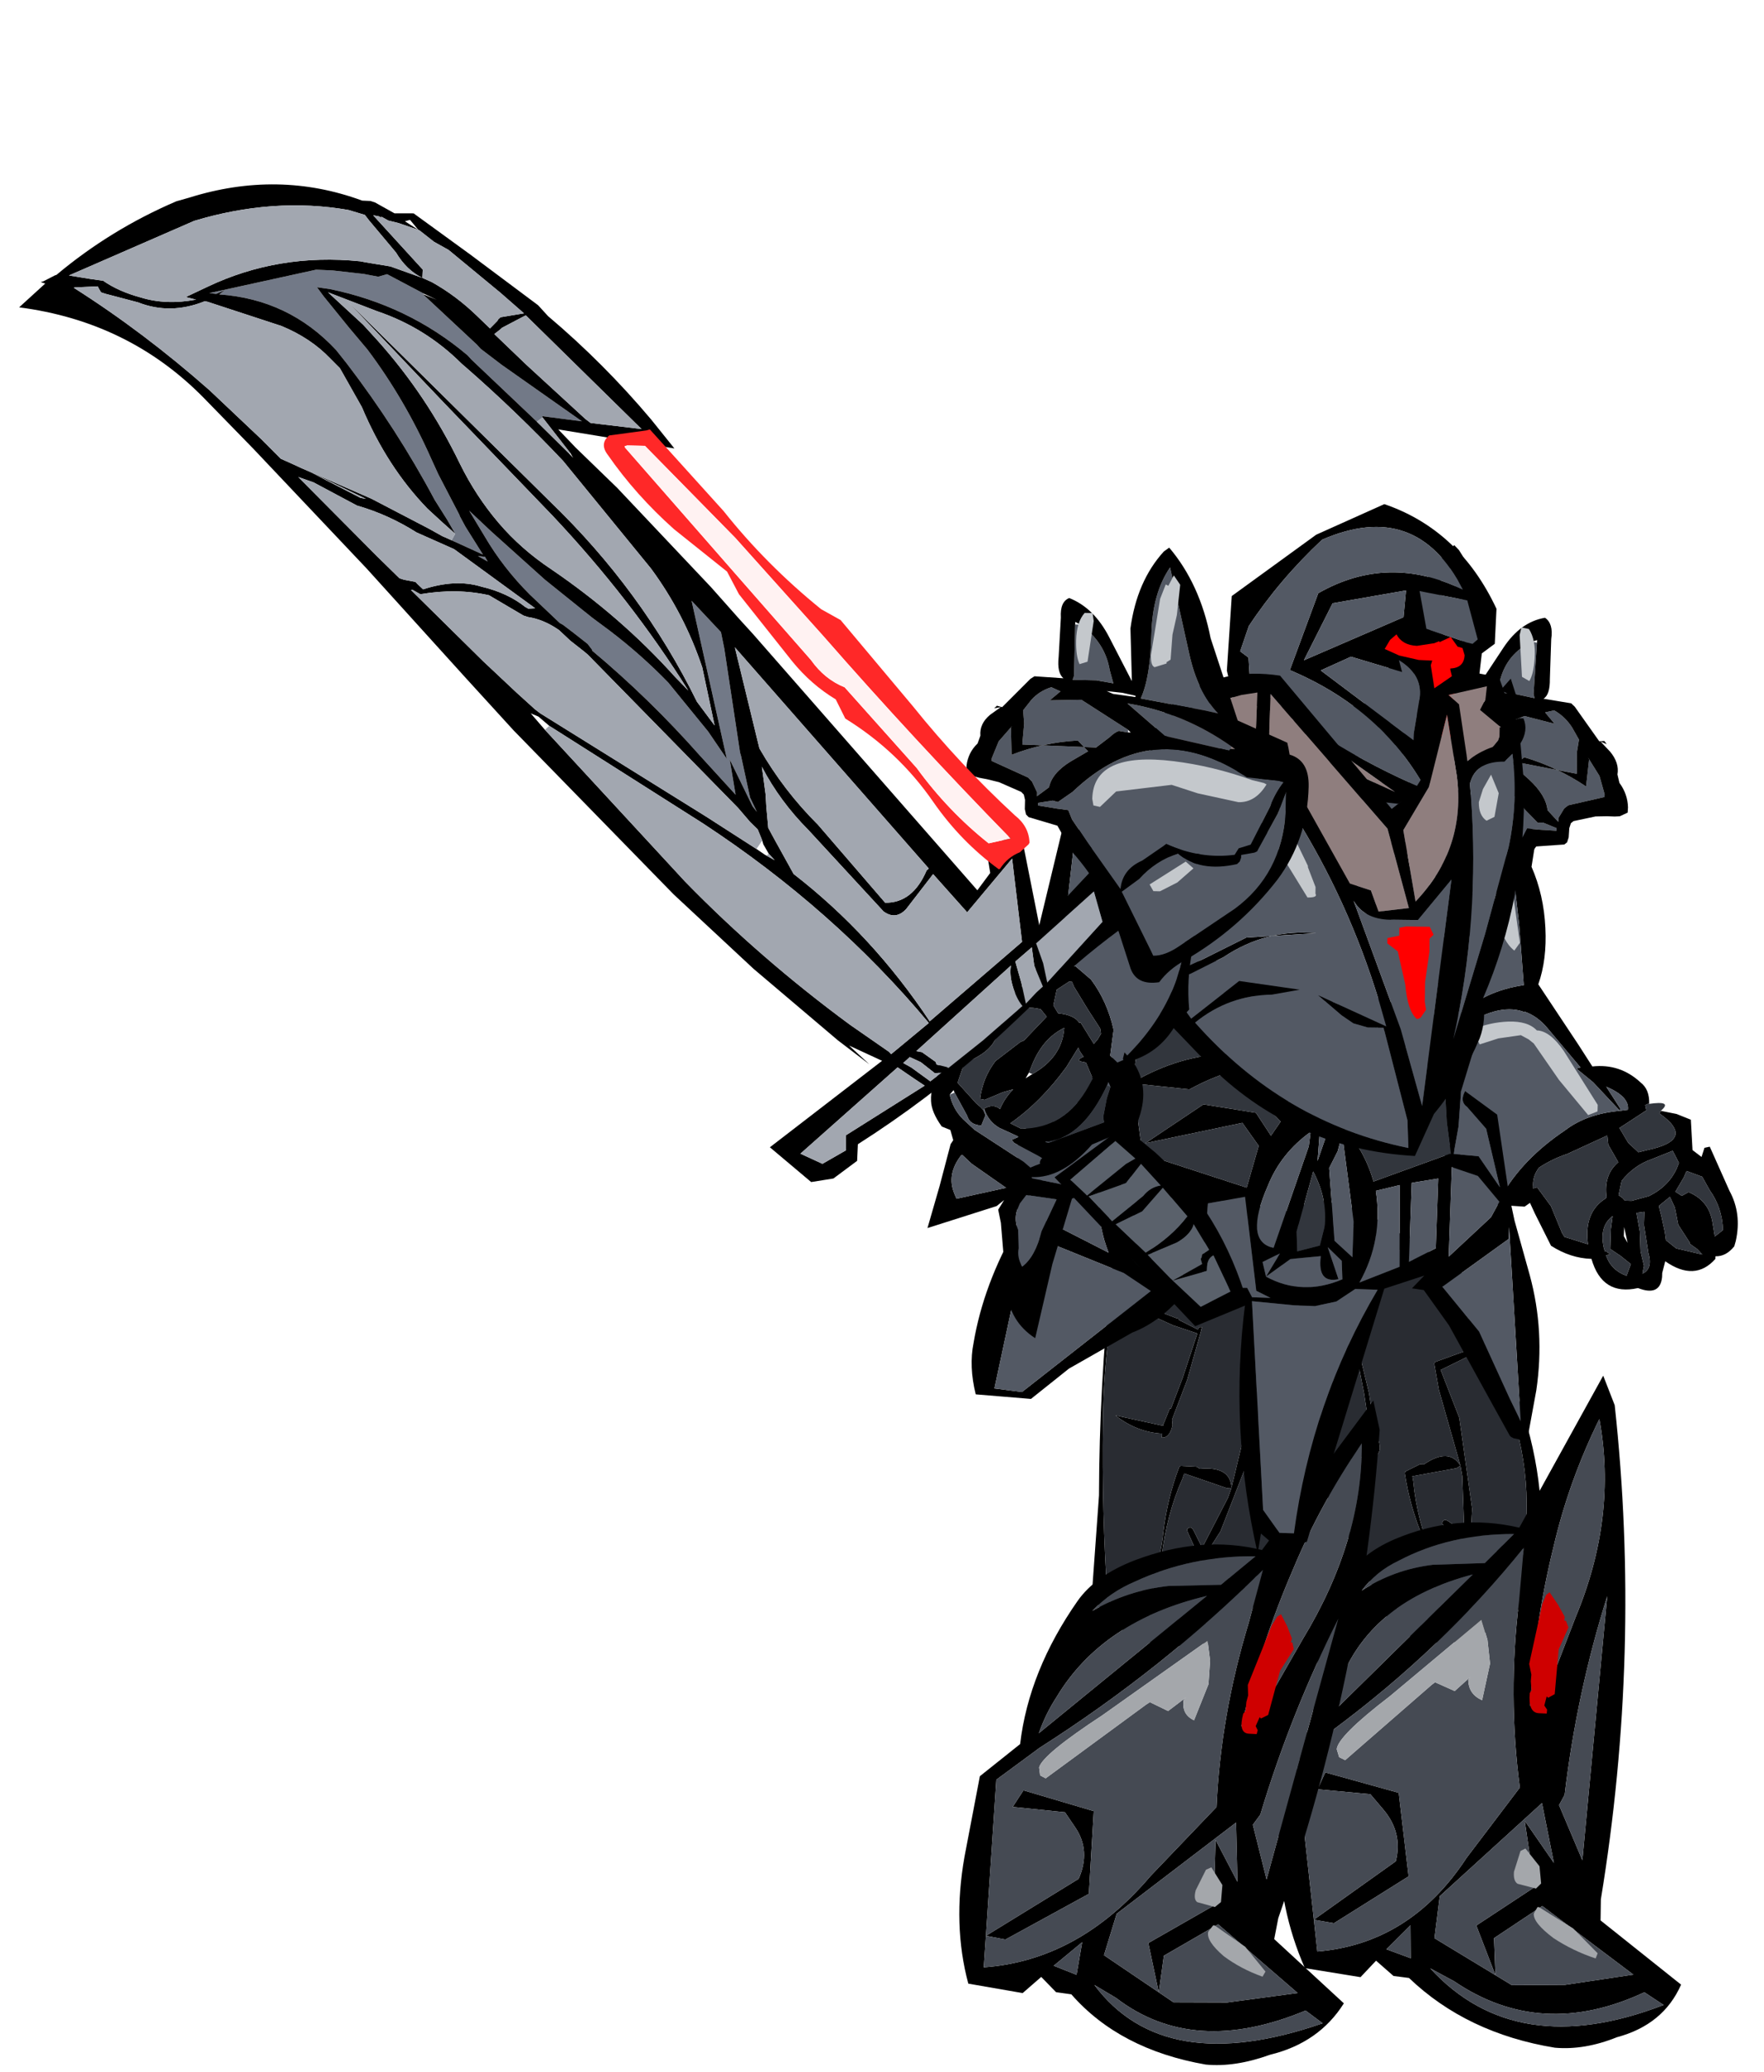 <?xml version="1.0" encoding="UTF-8" standalone="no"?>
<svg xmlns:xlink="http://www.w3.org/1999/xlink" height="471.6px" width="401.4px" xmlns="http://www.w3.org/2000/svg">
  <g transform="matrix(6.0, 0.0, 0.0, 6.0, 287.4, 304.2)">
    <use height="17.65" transform="matrix(0.841, -0.258, 0.385, 0.925, -2.1, -3.9)" width="10.2" xlink:href="#sprite0"/>
    <use height="25.55" transform="matrix(1.184, 0.052, -0.088, 0.997, 1.95, 1.0)" width="13.45" xlink:href="#sprite1"/>
    <use height="17.85" transform="matrix(0.999, 0.032, -0.032, 0.999, 4.3, -19.91)" width="14.2" xlink:href="#sprite2"/>
    <use height="16.55" transform="matrix(-0.953, -0.203, -0.066, 0.997, 14.4, -28.5)" width="13.0" xlink:href="#sprite3"/>
    <use height="13.1" transform="matrix(0.934, 0.045, -0.043, 0.884, -1.05, -31.85)" width="10.8" xlink:href="#sprite4"/>
    <use height="17.65" transform="matrix(0.861, 0.187, -0.118, 0.997, -5.25, -6.65)" width="10.2" xlink:href="#sprite0"/>
    <use height="25.55" transform="matrix(1.182, 0.062, -0.265, 0.985, -6.75, 1.85)" width="13.45" xlink:href="#sprite1"/>
    <use height="22.65" transform="matrix(0.999, 0.035, -0.035, 0.999, -10.5, -14.8)" width="21.5" xlink:href="#sprite5"/>
    <use height="18.45" transform="matrix(1, 0.013, -0.013, 1, -5.4, -25.45)" width="15.4" xlink:href="#sprite6"/>
    <use height="17.4" transform="matrix(0.919, -0.387, 0.387, 0.919, -17.35, -15.1)" width="14.45" xlink:href="#sprite7"/>
    <use height="16.55" transform="matrix(0.999, 0.023, -0.023, 0.999, -11.05, -30.1)" width="13.0" xlink:href="#sprite3"/>
    <use height="51.7" transform="matrix(0.96, -0.272, 0.272, 0.96, -47.786, -41.202)" width="34.6" xlink:href="#sprite8"/>
  </g>
  <defs>
    <g id="sprite0" transform="matrix(1.0, 0.0, 0.0, 1.0, 0.0, 0.0)">
      <use height="17.65" transform="matrix(1.0, 0.0, 0.0, 1.0, 0.0, 0.0)" width="10.2" xlink:href="#shape0"/>
    </g>
    <g id="shape0" transform="matrix(1.0, 0.0, 0.0, 1.0, 0.0, 0.0)">
      <path d="M9.55 4.3 L9.6 4.45 9.65 6.6 9.8 6.55 10.1 6.5 10.2 6.55 10.2 6.6 9.65 6.85 9.7 7.45 Q9.9 11.15 8.55 14.2 7.85 15.7 6.5 17.0 2.95 18.5 1.0 16.55 L0.8 16.4 0.6 12.6 Q0.05 8.5 0.0 4.4 -0.05 2.3 0.45 0.25 L0.65 0.15 4.9 0.0 Q6.25 0.5 7.15 1.5 L9.55 4.3 M3.9 10.9 L3.95 10.85 4.65 10.75 4.8 10.8 Q6.1 10.45 6.25 11.25 L6.05 11.3 4.15 11.1 4.1 11.3 Q3.6 12.75 3.6 14.4 3.6 16.3 2.2 16.7 L2.4 16.4 Q3.6 15.3 3.55 13.45 3.55 12.15 3.9 10.9 M7.05 7.6 L7.0 9.5 6.0 12.95 5.55 13.8 5.7 13.85 Q5.95 13.9 5.95 14.0 L5.8 14.1 5.95 14.15 6.1 14.45 6.4 14.55 7.45 14.85 Q9.35 11.95 9.25 8.25 L9.2 7.25 7.05 7.55 7.05 7.6 M1.4 5.4 L1.45 5.35 2.3 5.25 2.3 5.3 3.0 5.4 3.1 5.4 3.15 5.45 4.0 5.65 4.05 5.55 Q4.25 5.5 4.15 5.6 L4.15 5.65 3.8 7.6 3.35 9.2 3.4 9.4 Q3.35 9.9 3.0 9.95 L3.0 9.85 3.0 9.8 Q1.9 9.95 0.9 9.5 L3.0 9.5 3.0 9.45 3.05 9.3 3.2 8.8 3.25 8.8 3.6 7.55 4.0 5.8 3.0 5.7 2.95 5.7 1.4 5.4 M1.0 0.8 Q0.85 0.8 0.75 1.0 L0.65 2.3 Q-0.1 5.95 0.4 9.85 0.8 13.2 1.5 16.4 L2.2 16.7 6.3 16.45 7.4 15.0 6.1 14.75 5.4 14.2 5.35 14.1 5.3 14.0 5.25 14.1 5.0 13.8 4.6 13.25 4.55 13.15 Q4.7 12.95 4.85 13.15 L5.25 13.65 5.3 13.7 6.15 11.65 6.25 11.25 6.65 8.25 6.9 7.25 6.95 7.2 9.2 7.1 9.5 7.1 9.15 7.05 9.15 6.8 9.1 6.75 9.15 6.75 Q8.6 2.85 4.9 0.65 L1.0 0.8" fill="#000000" fill-rule="evenodd" stroke="none"/>
      <path d="M1.0 0.8 L4.9 0.65 Q8.6 2.85 9.15 6.75 L9.1 6.75 9.15 6.8 9.15 7.05 9.5 7.1 9.2 7.1 6.95 7.2 6.9 7.25 6.65 8.25 6.25 11.25 6.15 11.65 5.3 13.7 5.25 13.65 4.85 13.15 Q4.7 12.95 4.55 13.15 L4.6 13.25 5.0 13.8 5.25 14.1 5.3 14.0 5.35 14.1 5.4 14.2 6.1 14.75 7.4 15.0 6.3 16.45 2.2 16.7 1.5 16.4 Q0.8 13.2 0.4 9.85 -0.1 5.95 0.65 2.3 L0.75 1.0 Q0.85 0.8 1.0 0.8 M1.4 5.4 L2.95 5.7 3.0 5.7 4.0 5.8 3.6 7.55 3.25 8.8 3.2 8.8 3.05 9.3 3.0 9.45 3.0 9.5 0.9 9.5 Q1.9 9.95 3.0 9.8 L3.0 9.85 3.0 9.95 Q3.35 9.9 3.4 9.4 L3.35 9.2 3.8 7.6 4.15 5.65 4.15 5.6 Q4.25 5.5 4.05 5.55 L4.0 5.65 3.15 5.45 3.1 5.4 3.0 5.4 2.3 5.3 2.3 5.25 1.45 5.35 1.4 5.4 M7.05 7.6 L7.05 7.55 9.2 7.25 9.25 8.25 Q9.35 11.95 7.45 14.85 L6.4 14.55 6.1 14.45 5.95 14.15 5.8 14.1 5.95 14.0 Q5.95 13.9 5.7 13.85 L5.55 13.8 6.0 12.95 7.0 9.5 7.05 7.6 M3.9 10.9 Q3.55 12.15 3.55 13.45 3.6 15.3 2.4 16.4 L2.2 16.7 Q3.6 16.3 3.6 14.4 3.6 12.75 4.1 11.3 L4.15 11.1 6.05 11.3 6.25 11.25 Q6.1 10.45 4.8 10.8 L4.65 10.75 3.95 10.85 3.9 10.9" fill="#292c32" fill-rule="evenodd" stroke="none"/>
    </g>
    <g id="sprite1" transform="matrix(1.0, 0.0, 0.0, 1.0, 0.0, 0.0)">
      <use height="25.55" transform="matrix(1.0, 0.0, 0.0, 1.0, 0.0, 0.0)" width="13.45" xlink:href="#shape1"/>
    </g>
    <g id="shape1" transform="matrix(1.0, 0.0, 0.0, 1.0, 0.0, 0.0)">
      <path d="M9.25 0.0 L9.7 1.1 Q11.25 10.4 10.65 19.85 L10.7 20.65 13.45 22.95 Q13.0 24.5 11.55 25.05 10.55 25.6 9.6 25.55 6.75 25.15 4.75 23.15 L4.25 23.1 3.65 22.55 3.2 23.2 1.4 22.95 Q0.4 20.75 0.2 18.15 L0.0 15.05 1.0 13.75 Q0.65 10.95 1.6 8.2 1.95 7.2 3.05 6.55 4.95 5.45 7.0 5.9 L9.25 0.0 M2.15 8.55 Q3.1 7.7 4.35 7.45 L6.0 7.3 6.85 6.15 Q4.8 6.25 3.25 7.35 2.55 7.8 2.15 8.55 M8.05 12.15 L8.25 12.45 9.05 9.2 Q10.1 5.35 9.25 1.65 8.45 4.05 8.15 6.55 7.75 9.55 7.85 12.65 L7.95 12.1 8.05 12.15 M7.2 6.65 Q4.9 10.6 1.65 13.85 L0.55 15.15 1.55 21.1 4.0 18.75 Q4.15 17.65 3.45 16.8 L3.0 16.25 1.3 16.15 1.5 15.5 3.9 16.15 4.45 19.3 2.2 21.2 1.55 21.1 1.75 22.3 Q4.7 21.85 6.25 18.5 L7.75 15.75 Q7.1 12.25 7.2 8.7 L7.2 6.65 M1.75 11.9 Q1.55 12.55 1.5 13.3 L5.65 7.75 Q2.55 8.9 1.75 11.9 M9.95 18.4 L10.0 8.35 Q9.3 12.05 9.2 15.95 L9.05 16.35 9.95 18.4 M8.5 16.3 L5.5 20.0 5.45 21.6 7.5 22.9 6.75 21.05 8.5 19.5 8.0 17.0 9.05 18.55 8.5 16.3 M4.75 22.4 L4.65 21.15 3.95 22.1 4.75 22.4 M5.4 22.75 Q8.4 26.15 12.95 23.75 L12.3 23.3 Q9.15 25.3 6.2 23.2 L5.4 22.75 M9.75 23.15 L11.9 22.65 8.8 20.2 7.35 21.5 7.5 22.9 8.05 23.25 9.75 23.15" fill="#000000" fill-rule="evenodd" stroke="none"/>
      <path d="M2.15 8.55 Q2.55 7.8 3.25 7.35 4.8 6.25 6.85 6.15 L6.0 7.3 4.35 7.45 Q3.1 7.7 2.15 8.55 M4.65 12.0 L4.7 11.95 4.75 11.9 5.4 12.2 5.85 11.65 5.8 11.75 Q5.85 12.3 6.3 12.5 L6.45 11.1 6.3 10.2 6.05 9.45 3.35 12.5 Q1.8 14.1 1.8 14.6 L1.9 14.9 2.1 15.0 4.65 12.0 M9.75 23.15 L8.05 23.25 7.5 22.9 7.35 21.5 8.8 20.2 11.9 22.65 9.75 23.15 M5.4 22.75 L6.2 23.2 Q9.15 25.3 12.3 23.3 L12.95 23.75 Q8.4 26.15 5.4 22.75 M4.75 22.4 L3.95 22.1 4.65 21.15 4.75 22.4 M8.5 16.3 L9.05 18.55 8.0 17.0 8.5 19.5 6.75 21.05 7.5 22.9 5.45 21.6 5.5 20.0 8.5 16.3 M9.95 18.4 L9.05 16.35 9.2 15.95 Q9.3 12.05 10.0 8.35 L9.95 18.4 M1.75 11.9 Q2.55 8.9 5.65 7.75 L1.5 13.3 Q1.55 12.55 1.75 11.9 M7.2 6.65 L7.2 8.7 Q7.1 12.25 7.75 15.75 L6.25 18.5 Q4.7 21.85 1.75 22.3 L1.55 21.1 2.2 21.2 4.45 19.3 3.9 16.15 1.5 15.5 1.3 16.15 3.0 16.25 3.45 16.8 Q4.15 17.65 4.0 18.75 L1.55 21.1 0.55 15.15 1.65 13.85 Q4.9 10.6 7.2 6.65 M8.05 12.15 L7.95 12.1 7.85 12.65 Q7.75 9.55 8.15 6.55 8.45 4.05 9.25 1.65 10.1 5.35 9.05 9.2 L8.25 12.45 8.05 12.15" fill="#454a53" fill-rule="evenodd" stroke="none"/>
      <path d="M4.65 12.0 L2.1 15.0 1.9 14.9 1.8 14.6 Q1.8 14.1 3.35 12.5 L6.05 9.45 6.3 10.2 6.45 11.1 6.3 12.5 Q5.85 12.3 5.8 11.75 L5.85 11.65 5.4 12.2 4.75 11.9 4.7 11.95 4.65 12.0" fill="#a4a7ab" fill-rule="evenodd" stroke="none"/>
      <path d="M8.7 9.2 L8.7 9.35 8.75 9.35 8.85 9.6 8.6 10.45 8.6 12.15 8.4 12.3 8.35 12.25 8.3 12.6 8.4 12.75 8.4 12.9 8.15 12.9 Q7.8 12.9 7.8 12.15 L7.85 12.05 7.8 11.7 7.8 11.45 7.7 11.05 7.95 8.75 8.05 8.4 8.15 8.3 8.45 8.75 8.7 9.2" fill="#cf0000" fill-rule="evenodd" stroke="none"/>
      <path d="M8.1 18.05 L8.6 18.7 8.7 19.35 8.55 19.55 7.95 19.4 Q7.8 19.3 7.8 18.95 L7.95 18.15 8.1 18.05 M8.7 20.25 L9.85 21.0 10.7 21.9 10.65 22.1 Q9.9 21.85 9.25 21.4 8.55 20.85 8.55 20.5 L8.65 20.25 8.7 20.25" fill="#a4a7ab" fill-rule="evenodd" stroke="none"/>
    </g>
    <g id="sprite2" transform="matrix(1.0, 0.0, 0.0, 1.0, 0.3, 0.0)">
      <use height="17.85" transform="matrix(1.0, 0.0, 0.0, 1.0, -0.3, 0.0)" width="14.2" xlink:href="#shape2"/>
    </g>
    <g id="shape2" transform="matrix(1.0, 0.0, 0.0, 1.0, 0.3, 0.0)">
      <path d="M10.4 10.75 L10.35 10.75 10.25 10.8 10.3 11.0 9.3 11.7 9.65 12.25 10.05 12.6 10.4 12.5 Q12.25 12.05 10.8 11.1 L10.85 11.0 11.45 11.1 12.0 11.3 12.1 12.45 12.45 12.7 12.55 12.35 12.75 12.3 13.55 13.95 Q14.05 14.8 13.85 15.85 L13.8 16.05 Q13.5 16.45 13.1 16.45 L13.1 16.55 Q12.35 17.45 11.2 16.7 L11.1 17.15 11.1 17.3 Q11.05 18.05 10.2 17.75 8.85 18.1 8.4 16.7 7.6 16.7 6.85 16.25 L6.2 15.05 6.0 14.65 5.8 14.8 4.35 14.75 4.1 14.55 Q2.55 13.15 1.75 11.1 1.35 10.05 1.65 9.2 L1.05 7.9 0.95 6.75 0.05 4.9 Q-0.55 3.5 -0.1 2.05 L0.1 1.6 0.35 1.25 Q0.95 0.45 2.2 0.25 L2.5 0.2 3.9 0.05 4.85 0.0 Q5.8 0.2 5.75 1.1 L5.65 1.9 Q6.15 2.95 6.25 4.2 6.35 5.4 6.05 6.35 L7.65 8.6 8.2 9.4 Q9.25 9.25 10.05 9.95 10.4 10.2 10.4 10.75 M4.85 2.05 Q4.7 1.55 4.85 1.0 L4.85 0.8 Q1.3 0.05 0.75 2.85 0.55 3.85 1.15 4.85 1.65 5.65 1.6 6.4 L2.0 7.65 2.15 8.35 2.25 8.3 2.2 8.55 2.25 8.75 Q2.4 8.15 3.0 7.65 4.05 6.65 5.5 6.4 L5.25 4.1 5.0 2.4 4.85 2.05 M2.75 9.05 L2.45 9.45 2.5 9.55 2.55 9.7 2.1 9.5 Q2.0 10.35 2.2 11.2 2.55 12.85 4.25 13.3 L4.45 13.85 4.85 14.4 4.9 14.45 Q5.65 13.0 7.25 11.85 8.05 11.2 9.3 11.05 L8.25 10.0 7.6 9.5 7.75 9.45 6.45 8.0 Q6.05 7.55 5.55 7.4 L5.5 7.45 5.5 7.4 Q4.5 7.1 3.1 8.15 L2.9 8.7 2.75 9.05 M9.3 11.05 L9.6 11.0 Q9.65 10.5 8.75 10.15 L9.3 10.95 9.3 11.05 M8.85 12.0 L7.35 12.75 Q6.8 12.95 6.3 13.3 6.05 13.65 6.1 14.05 L6.1 14.1 6.25 14.05 6.8 14.75 7.25 15.75 7.35 15.9 8.25 16.15 Q8.05 14.95 8.85 14.4 L8.9 14.35 Q8.75 13.5 9.3 13.0 L8.9 12.35 8.85 12.0 M9.35 14.25 L9.5 14.35 9.6 14.45 9.85 14.45 10.5 14.25 Q11.35 13.8 11.6 12.95 L11.35 12.5 10.55 12.85 Q9.9 13.1 9.45 13.7 L9.35 14.25 M9.75 16.05 L9.6 15.45 9.6 15.65 9.6 15.8 9.75 16.05 M9.1 16.5 L8.95 16.55 Q9.15 17.1 9.75 17.3 L9.9 16.85 9.5 16.55 9.1 16.3 9.1 15.55 9.15 15.05 Q8.65 15.45 8.85 16.25 L8.9 16.4 8.95 16.4 9.1 16.5 M12.8 13.95 L12.5 13.45 11.9 13.25 11.8 13.5 11.5 14.05 11.75 14.2 12.0 14.05 Q12.8 14.35 12.95 15.2 L13.05 15.7 13.35 15.45 Q13.3 14.6 12.8 13.95 M10.35 14.85 L10.05 14.9 10.2 15.6 10.25 16.35 10.4 16.9 10.35 17.2 Q10.75 17.0 10.55 16.4 L10.35 15.35 10.35 14.85 M10.9 14.6 L10.9 14.65 11.0 15.0 11.15 15.6 11.2 15.9 11.6 16.2 12.6 16.4 12.4 16.2 12.1 16.0 12.1 15.95 11.65 15.3 11.5 14.65 11.3 14.25 10.9 14.6" fill="#000000" fill-rule="evenodd" stroke="none"/>
      <path d="M10.85 11.0 L10.8 11.1 Q12.25 12.05 10.4 12.5 L10.05 12.6 9.65 12.25 9.3 11.7 10.3 11.0 10.25 10.8 10.35 10.75 10.4 10.75 Q11.25 10.6 10.9 10.95 L10.85 11.0 M9.35 14.25 L9.45 13.7 Q9.9 13.1 10.55 12.85 L11.35 12.5 11.6 12.95 Q11.35 13.8 10.5 14.25 L9.85 14.45 9.6 14.45 9.5 14.35 9.35 14.25 M8.85 12.0 L8.9 12.35 9.3 13.0 Q8.75 13.5 8.9 14.35 L8.85 14.4 Q8.05 14.95 8.25 16.15 L7.35 15.9 7.25 15.75 6.8 14.75 6.25 14.05 6.1 14.1 6.1 14.05 Q6.05 13.65 6.3 13.3 6.8 12.95 7.35 12.75 L8.85 12.0 M10.9 14.6 L11.3 14.25 11.5 14.65 11.65 15.3 12.1 15.95 12.1 16.0 12.4 16.2 12.6 16.4 11.6 16.2 11.2 15.9 11.15 15.6 11.0 15.0 10.9 14.65 10.9 14.6 M10.35 14.85 L10.35 15.35 10.55 16.4 Q10.75 17.0 10.35 17.2 L10.4 16.9 10.25 16.35 10.2 15.6 10.05 14.9 10.35 14.85 M12.8 13.95 Q13.3 14.6 13.35 15.45 L13.05 15.7 12.95 15.2 Q12.8 14.35 12.0 14.05 L11.75 14.2 11.5 14.05 11.8 13.5 11.9 13.25 12.5 13.45 12.8 13.95 M9.1 16.5 L8.95 16.4 8.9 16.4 8.85 16.25 Q8.65 15.45 9.15 15.05 L9.1 15.55 9.1 16.3 9.5 16.55 9.9 16.85 9.75 17.3 Q9.15 17.1 8.95 16.55 L9.1 16.5" fill="#32363d" fill-rule="evenodd" stroke="none"/>
      <path d="M3.9 0.05 L2.5 0.2 2.8 0.1 3.1 0.0 3.9 0.05 M0.35 1.25 L0.1 1.6 0.1 1.45 0.3 1.25 0.35 1.25 M4.85 2.05 L5.0 2.4 5.25 4.1 5.5 6.4 Q4.05 6.65 3.0 7.65 2.4 8.15 2.25 8.75 L2.2 8.55 2.25 8.3 2.15 8.35 2.0 7.65 1.6 6.4 Q1.65 5.65 1.15 4.85 0.55 3.85 0.75 2.85 1.3 0.05 4.85 0.8 L4.85 1.0 Q4.7 1.55 4.85 2.05 M9.3 11.05 L9.3 10.95 8.75 10.15 Q9.65 10.5 9.6 11.0 L9.3 11.05 Q8.05 11.2 7.25 11.85 5.65 13.0 4.9 14.45 L4.85 14.4 4.45 13.85 4.25 13.3 Q2.55 12.85 2.2 11.2 2.0 10.35 2.1 9.5 L2.55 9.7 2.5 9.55 2.45 9.45 2.75 9.05 2.9 8.7 3.1 8.15 Q4.5 7.1 5.5 7.4 L5.5 7.45 5.55 7.4 Q6.05 7.55 6.45 8.0 L7.75 9.45 7.6 9.5 8.25 10.0 9.3 11.05" fill="#535964" fill-rule="evenodd" stroke="none"/>
      <path d="M5.1 5.1 Q4.2 4.45 4.2 1.6 4.2 1.4 4.35 1.35 L4.5 1.35 Q4.85 1.85 5.0 3.05 L5.3 4.8 5.1 5.1 M3.9 8.7 L3.6 8.15 Q4.25 7.85 4.95 7.8 5.7 7.75 6.05 8.1 6.55 8.1 7.1 8.85 L8.45 10.85 8.45 11.1 8.1 11.25 6.95 9.95 5.95 8.6 5.75 8.45 5.45 8.3 4.6 8.45 3.9 8.7" fill="#c4c8cc" fill-rule="evenodd" stroke="none"/>
    </g>
    <g id="sprite3" transform="matrix(1.0, 0.0, 0.0, 1.0, 0.0, 0.0)">
      <use height="16.55" transform="matrix(1.0, 0.0, 0.0, 1.0, 0.0, 0.0)" width="13.0" xlink:href="#shape3"/>
    </g>
    <g id="shape3" transform="matrix(1.0, 0.0, 0.0, 1.0, 0.0, 0.0)">
      <path d="M10.45 11.85 L10.5 11.7 10.5 11.6 11.0 11.5 11.1 11.45 11.15 11.35 11.85 10.0 12.15 9.15 12.15 9.95 Q12.05 12.3 10.3 13.65 L8.25 15.1 Q7.7 15.5 7.25 15.5 L7.15 15.3 6.0 13.1 6.65 12.6 Q7.25 11.9 8.1 11.6 8.95 12.3 10.35 11.95 L10.45 11.85 M10.65 8.65 L11.85 8.75 12.05 8.8 Q11.75 9.2 11.55 9.75 L10.85 11.2 10.4 11.35 10.25 11.6 Q8.95 11.8 7.65 11.25 L6.75 11.9 Q6.0 12.25 5.95 13.0 L4.65 11.25 4.05 10.4 3.9 10.05 3.45 10.0 2.75 9.9 2.75 9.8 3.3 9.7 3.5 9.75 4.05 9.35 Q7.05 6.35 10.65 8.65 M4.2 3.0 Q5.15 3.65 5.35 4.7 L5.5 5.2 4.85 5.1 3.95 5.1 4.0 4.95 4.0 4.2 4.0 3.45 4.0 3.0 4.2 3.0 M6.1 7.05 L5.75 7.0 Q5.6 7.05 5.4 7.25 L4.9 7.65 2.1 7.6 2.1 7.55 2.15 6.8 2.1 6.3 2.4 5.9 Q2.7 5.55 3.15 5.4 L3.5 5.55 3.1 5.9 4.3 5.85 6.1 6.95 6.1 7.05 M6.55 5.75 Q6.9 4.95 6.9 3.3 6.9 1.75 7.55 0.75 L8.35 4.0 Q8.7 5.45 9.5 6.25 L9.0 6.15 6.55 5.75 M4.5 7.7 L4.6 7.8 3.95 8.2 Q3.25 8.65 3.15 9.2 L2.7 9.55 2.7 9.4 2.6 9.2 2.5 9.0 2.35 8.85 1.65 8.55 0.95 8.25 0.95 8.15 1.2 7.5 1.7 6.9 1.65 6.95 1.7 8.0 Q2.9 7.5 4.2 7.4 L4.5 7.7 M10.05 7.5 L9.95 7.65 7.5 7.15 6.05 5.95 Q8.2 6.25 10.05 7.5" fill="#535964" fill-rule="evenodd" stroke="none"/>
      <path d="M12.15 7.3 L12.2 7.5 12.25 7.75 Q13.0 7.95 13.0 8.95 13.0 10.95 11.9 12.5 10.5 14.4 8.45 15.65 7.85 16.0 7.5 16.5 6.65 16.65 6.4 16.0 L6.0 14.85 Q5.4 13.05 4.1 11.65 L3.5 10.65 2.4 10.35 2.3 10.25 2.25 10.05 2.25 9.7 2.2 9.5 2.1 9.4 1.25 9.05 0.8 8.95 0.5 8.9 0.3 8.85 0.0 8.65 0.0 8.45 Q0.05 7.95 0.4 7.6 L0.5 7.3 Q0.45 6.85 0.85 6.5 L1.25 6.2 1.0 6.25 1.1 6.15 1.3 6.2 2.35 5.1 2.5 5.0 3.6 5.05 Q3.35 4.85 3.4 4.25 L3.45 2.75 Q3.4 2.15 3.75 2.0 4.7 2.35 5.3 3.45 L6.2 5.1 6.1 3.1 Q6.3 1.3 7.3 0.15 L7.5 0.0 Q8.7 1.35 9.15 3.4 L10.25 6.5 12.15 7.3 M10.65 8.65 Q7.05 6.35 4.05 9.35 L3.5 9.75 3.3 9.7 2.75 9.8 2.75 9.9 3.45 10.0 3.9 10.05 4.05 10.4 4.65 11.25 5.95 13.0 Q6.0 12.25 6.75 11.9 L7.65 11.25 Q8.95 11.8 10.25 11.6 L10.4 11.35 10.85 11.2 11.55 9.75 Q11.75 9.2 12.05 8.8 L11.85 8.75 10.65 8.65 M10.45 11.85 L10.35 11.95 Q8.95 12.3 8.1 11.6 7.25 11.9 6.65 12.6 L6.0 13.1 7.15 15.3 7.25 15.5 Q7.7 15.5 8.25 15.1 L10.3 13.65 Q12.05 12.3 12.15 9.95 L12.15 9.15 11.85 10.0 11.15 11.35 11.1 11.45 11.0 11.5 10.5 11.6 10.5 11.7 10.45 11.85 M5.25 5.5 L5.5 5.6 6.35 5.7 6.35 5.65 5.85 5.55 5.25 5.5 M4.0 3.0 L4.0 3.45 4.0 4.2 4.0 4.95 3.95 5.1 4.85 5.1 5.5 5.2 5.35 4.7 Q5.15 3.65 4.2 3.0 L4.0 2.9 4.0 3.0 M6.55 5.75 L9.0 6.15 9.5 6.25 Q8.7 5.45 8.35 4.0 L7.55 0.75 Q6.9 1.75 6.9 3.3 6.9 4.95 6.55 5.75 M6.1 6.95 L4.3 5.85 3.1 5.9 3.5 5.55 3.15 5.4 Q2.7 5.55 2.4 5.9 L2.1 6.3 2.15 6.8 2.1 7.55 2.1 7.6 4.9 7.65 5.4 7.25 Q5.6 7.05 5.75 7.0 L6.1 7.05 6.2 7.05 6.1 6.95 M4.5 7.7 L4.2 7.4 Q2.9 7.5 1.7 8.0 L1.65 6.95 1.7 6.9 1.2 7.5 0.95 8.15 0.95 8.25 1.65 8.55 2.35 8.85 2.5 9.0 2.6 9.2 2.7 9.4 2.7 9.55 3.15 9.2 Q3.25 8.65 3.95 8.2 L4.6 7.8 4.5 7.7 M10.05 7.5 Q8.2 6.25 6.05 5.95 L7.5 7.15 9.95 7.65 10.6 7.9 10.05 7.5" fill="#000000" fill-rule="evenodd" stroke="none"/>
      <path d="M11.3 8.85 L11.4 8.9 Q11.0 9.6 10.35 9.6 L8.8 9.3 7.8 9.0 5.7 9.3 5.1 9.9 4.85 9.85 4.8 9.6 Q4.8 7.8 7.85 8.1 9.35 8.25 10.85 8.75 L11.3 8.85 M7.95 1.4 L7.85 2.55 7.7 3.3 7.65 4.25 7.5 4.35 7.5 4.4 7.05 4.55 Q6.9 4.5 6.9 4.1 L7.2 1.95 7.4 1.4 7.5 1.45 7.7 1.05 7.95 1.4 M4.65 2.55 L4.7 2.85 4.5 4.4 4.2 4.5 Q4.05 4.2 4.05 3.6 4.05 2.9 4.35 2.55 L4.65 2.55 M8.7 12.15 L8.1 12.7 7.45 13.05 7.2 13.05 7.05 12.8 8.4 11.9 8.7 12.15" fill="#c4c8cc" fill-rule="evenodd" stroke="none"/>
    </g>
    <g id="sprite4" transform="matrix(1.0, 0.0, 0.0, 1.0, 0.0, 0.0)">
      <use height="13.1" transform="matrix(1.0, 0.0, 0.0, 1.0, 0.0, 0.0)" width="10.8" xlink:href="#shape4"/>
    </g>
    <g id="shape4" transform="matrix(1.0, 0.0, 0.0, 1.0, 0.0, 0.0)">
      <path d="M8.2 12.1 L7.2 12.8 4.85 12.65 0.75 10.25 0.0 7.45 0.05 4.25 3.35 1.45 6.05 0.0 Q9.15 0.95 10.8 4.25 L10.8 5.75 10.05 6.4 Q10.4 10.1 8.25 12.05 6.3 8.75 2.55 7.3 L3.55 3.95 Q6.3 2.1 9.4 3.5 7.35 -0.3 3.6 1.65 1.95 3.45 0.8 5.5 L0.5 6.6 0.85 6.85 0.95 7.8 Q4.1 10.5 8.2 12.1 M7.1 3.65 L4.15 4.35 3.1 6.85 7.05 4.8 7.1 3.65 M10.1 5.6 L9.6 3.95 7.65 3.65 8.0 5.25 9.65 5.75 9.9 5.8 10.1 5.6 M3.8 7.25 L7.7 10.05 7.7 9.7 7.85 8.35 Q8.0 7.25 6.95 6.65 L7.1 7.15 5.0 6.6 3.8 7.25 M2.8 9.4 L1.1 8.85 1.05 9.7 2.75 10.25 2.8 9.4 M3.15 10.65 L7.05 12.3 3.35 9.8 3.15 10.65" fill="#000000" fill-rule="evenodd" stroke="none"/>
      <path d="M8.25 12.05 L8.3 12.15 8.2 12.1 Q4.1 10.5 0.95 7.8 L0.85 6.85 0.5 6.6 0.8 5.5 Q1.95 3.45 3.6 1.65 7.35 -0.3 9.4 3.5 6.3 2.1 3.55 3.95 L2.55 7.3 Q6.3 8.75 8.25 12.05 M3.8 7.25 L5.0 6.6 7.1 7.15 6.95 6.65 Q8.0 7.25 7.85 8.35 L7.7 9.7 7.7 10.05 3.8 7.25 M10.1 5.6 L9.9 5.8 9.65 5.75 8.0 5.25 7.65 3.65 9.6 3.95 10.1 5.6 M7.1 3.65 L7.05 4.8 3.1 6.85 4.15 4.35 7.1 3.65" fill="#535964" fill-rule="evenodd" stroke="none"/>
      <path d="M3.15 10.65 L3.35 9.8 7.05 12.3 3.15 10.65 M2.8 9.4 L2.75 10.25 1.05 9.7 1.1 8.85 2.8 9.4" fill="#8f7e7e" fill-rule="evenodd" stroke="none"/>
      <path d="M6.8 5.55 Q7.05 6.0 7.65 6.0 L8.35 5.85 8.55 5.75 8.55 5.8 9.0 5.55 9.3 5.95 9.5 6.0 9.6 6.3 Q9.6 6.85 9.05 6.9 L9.05 6.95 9.3 7.85 9.15 8.95 9.2 9.35 9.2 10.05 9.0 10.2 8.85 9.8 8.45 9.9 8.3 9.35 8.55 8.35 8.25 6.8 8.3 6.6 7.75 6.6 6.95 6.45 6.35 6.2 6.55 5.8 6.8 5.55" fill="#ff0000" fill-rule="evenodd" stroke="none"/>
    </g>
    <g id="sprite5" transform="matrix(1.0, 0.0, 0.0, 1.0, 0.0, 0.0)">
      <use height="22.65" transform="matrix(1.0, 0.0, 0.0, 1.0, 0.0, 0.0)" width="21.5" xlink:href="#shape5"/>
    </g>
    <g id="shape5" transform="matrix(1.0, 0.0, 0.0, 1.0, 0.0, 0.0)">
      <path d="M15.4 2.8 L13.25 1.65 7.05 1.4 6.7 1.95 6.0 1.95 6.0 1.85 5.75 4.95 Q7.5 3.85 9.35 3.75 L10.3 4.2 Q11.45 4.9 12.05 6.1 L12.95 5.7 Q14.45 6.7 15.0 8.4 L17.85 7.25 17.9 7.25 17.7 6.05 17.6 4.95 17.4 4.2 17.05 4.0 15.4 2.8 M18.35 4.85 L19.6 5.7 20.15 8.7 20.4 9.7 21.05 11.75 Q21.7 13.85 21.45 16.1 L21.2 17.8 20.95 18.0 20.65 17.95 20.55 17.9 20.5 17.85 19.75 16.6 18.05 13.75 17.05 12.45 16.6 12.4 17.05 11.9 15.55 12.45 12.95 22.15 11.95 22.5 11.2 21.9 11.1 22.65 Q9.85 17.95 10.3 13.15 L8.6 13.2 8.6 13.65 7.8 13.1 Q7.0 14.05 6.05 14.45 L3.7 15.9 2.3 17.1 0.2 17.0 Q-0.1 15.95 0.05 15.05 0.35 12.8 1.55 10.55 L1.45 7.1 4.9 4.2 5.85 0.0 5.85 1.7 7.2 0.45 8.45 0.2 11.2 0.5 17.45 2.1 18.8 2.6 18.2 4.85 18.15 6.2 18.0 7.25 18.95 7.3 19.8 8.45 19.2 6.25 18.45 5.45 Q18.15 5.25 18.35 4.85 M17.9 3.45 L17.95 3.1 16.35 2.5 Q17.1 3.15 17.9 3.45 M16.0 8.5 L15.1 8.75 Q15.45 10.6 14.6 12.25 L16.1 11.6 16.0 8.5 M12.5 7.15 L12.55 6.6 Q11.45 7.45 11.0 8.7 10.15 10.85 11.3 11.05 L12.5 7.15 M13.6 7.3 L13.3 7.95 13.6 10.7 14.3 11.3 14.3 9.95 13.75 6.65 13.6 7.3 M12.85 7.7 L13.25 6.4 12.9 6.45 12.85 7.7 M18.95 8.05 L17.95 7.75 17.95 11.15 19.5 9.6 19.8 9.0 18.95 8.05 M13.05 10.9 L13.2 10.2 Q13.3 9.15 12.7 8.1 L12.15 10.4 12.2 11.15 13.05 10.9 M17.45 8.2 L16.45 8.4 16.45 11.4 17.45 10.85 17.45 8.2 M20.2 10.4 L17.75 12.3 19.2 13.95 20.45 16.45 20.9 17.3 20.2 9.95 20.2 10.4 M13.75 13.0 L12.95 13.2 12.15 13.2 10.55 13.1 11.25 21.0 11.9 21.85 12.45 21.85 Q12.95 16.8 15.3 12.5 L14.45 12.5 13.75 13.0 M13.95 12.15 L13.9 11.45 13.35 10.95 13.8 12.15 Q13.0 12.35 13.1 11.3 L11.95 11.45 11.05 12.15 11.55 11.25 10.9 11.6 11.05 12.15 Q12.45 12.85 13.95 12.15 M11.05 6.8 L11.4 6.25 9.5 4.4 Q8.65 4.7 7.9 5.15 L5.75 5.0 6.2 7.65 10.2 8.8 10.6 7.2 9.95 6.35 6.3 7.25 8.45 5.7 10.45 5.95 11.05 6.8 M10.35 12.6 L10.55 12.95 11.25 12.95 10.7 12.7 10.15 9.15 8.75 9.45 8.6 12.65 10.35 12.6 M5.65 12.2 L1.95 10.85 0.9 16.75 1.95 16.85 6.7 12.85 5.65 12.2 M4.9 7.6 L2.0 9.0 1.95 10.0 5.05 11.45 Q4.25 9.6 4.9 7.6 M4.9 4.9 Q4.0 5.8 2.95 6.1 L2.05 8.65 4.95 6.95 4.9 4.9 M6.3 8.9 L5.6 8.4 4.95 10.4 5.95 11.65 Q6.85 12.65 7.9 12.25 L8.3 9.45 6.9 9.2 6.65 12.0 6.2 11.4 Q5.65 10.05 6.3 8.9" fill="#000000" fill-rule="evenodd" stroke="none"/>
      <path d="M15.4 2.8 L17.05 4.0 17.4 4.2 17.6 4.95 17.7 6.05 17.9 7.25 17.85 7.25 15.0 8.4 Q14.45 6.7 12.95 5.7 L12.05 6.1 Q11.45 4.9 10.3 4.2 L9.35 3.75 Q7.5 3.85 5.75 4.95 L6.0 1.85 6.0 1.95 6.7 1.95 7.05 1.4 13.25 1.65 15.4 2.8 M13.05 10.9 L12.2 11.15 12.15 10.4 12.7 8.1 Q13.3 9.15 13.2 10.2 L13.05 10.9 M11.05 6.8 L10.45 5.95 8.45 5.7 6.3 7.25 9.95 6.35 10.6 7.2 10.2 8.8 6.2 7.65 5.75 5.0 7.9 5.15 Q8.65 4.7 9.5 4.4 L11.4 6.25 11.05 6.8" fill="#32363d" fill-rule="evenodd" stroke="none"/>
      <path d="M18.35 4.85 Q18.15 5.25 18.45 5.45 L19.2 6.25 19.8 8.45 18.95 7.3 18.0 7.25 18.15 6.2 18.2 4.85 18.35 4.85 M18.95 8.05 L19.8 9.0 19.5 9.6 17.95 11.15 17.95 7.75 18.95 8.05 M12.85 7.7 L12.9 6.45 13.25 6.4 12.85 7.7 M13.6 7.3 L13.75 6.65 14.3 9.95 14.3 11.3 13.6 10.7 13.3 7.95 13.6 7.3 M12.5 7.15 L11.3 11.05 Q10.15 10.85 11.0 8.7 11.45 7.45 12.55 6.6 L12.5 7.15 M16.0 8.5 L16.1 11.6 14.6 12.25 Q15.45 10.6 15.1 8.75 L16.0 8.5 M13.95 12.15 Q12.45 12.85 11.05 12.15 L10.9 11.6 11.55 11.25 11.05 12.15 11.95 11.45 13.1 11.3 Q13.0 12.35 13.8 12.15 L13.35 10.95 13.9 11.45 13.95 12.15 M13.75 13.0 L14.45 12.5 15.3 12.5 Q12.95 16.8 12.45 21.85 L11.9 21.85 11.25 21.0 10.55 13.1 12.15 13.2 12.95 13.2 13.75 13.0 M20.2 10.4 L20.2 9.95 20.9 17.3 20.45 16.45 19.2 13.95 17.75 12.3 20.2 10.4 M17.45 8.2 L17.45 10.85 16.45 11.4 16.45 8.4 17.45 8.2 M6.3 8.9 Q5.65 10.05 6.2 11.4 L6.65 12.0 6.9 9.2 8.3 9.45 7.9 12.25 Q6.85 12.65 5.95 11.65 L4.95 10.4 5.6 8.4 6.3 8.9 M4.9 4.9 L4.95 6.95 2.05 8.65 2.95 6.1 Q4.0 5.8 4.9 4.9 M4.9 7.6 Q4.25 9.6 5.05 11.45 L1.95 10.0 2.0 9.0 4.9 7.6 M5.65 12.2 L6.7 12.85 1.95 16.85 0.9 16.75 1.95 10.85 5.65 12.2 M10.35 12.6 L8.6 12.65 8.75 9.45 10.15 9.15 10.7 12.7 11.25 12.95 10.55 12.95 10.35 12.6" fill="#535964" fill-rule="evenodd" stroke="none"/>
    </g>
    <g id="sprite6" transform="matrix(1.0, 0.0, 0.0, 1.0, 0.0, 0.0)">
      <use height="18.45" transform="matrix(1.0, 0.0, 0.0, 1.0, 0.0, 0.0)" width="15.4" xlink:href="#shape6"/>
    </g>
    <g id="shape6" transform="matrix(1.0, 0.0, 0.0, 1.0, 0.0, 0.0)">
      <path d="M15.3 1.8 Q15.5 2.25 15.2 2.75 L15.35 4.25 Q15.5 8.6 13.9 12.45 14.05 13.25 13.8 13.95 13.15 15.55 12.1 16.85 L11.4 18.45 Q6.75 18.25 3.45 15.0 L0.15 11.65 Q-0.45 7.85 1.15 4.25 L0.4 3.95 1.15 3.35 1.25 2.6 Q1.6 1.7 2.3 1.15 3.9 0.0 6.05 0.3 L10.35 5.3 11.15 4.65 11.55 4.0 11.7 0.85 12.9 0.0 14.35 0.25 14.5 0.65 14.8 0.3 15.0 0.9 14.95 1.0 14.55 0.8 14.7 1.15 15.0 1.85 15.15 1.8 15.3 1.8 M11.75 4.45 L10.8 6.1 11.3 8.8 Q13.2 6.75 12.8 4.0 L12.4 1.7 11.75 4.45 M13.85 1.1 L13.9 0.6 12.45 0.95 12.85 1.3 13.2 3.45 Q13.6 3.1 14.15 2.9 L14.35 2.65 14.4 2.5 14.4 2.3 14.4 2.15 14.45 2.15 13.65 1.5 13.85 1.1 M13.35 4.15 L13.3 4.3 13.35 4.8 Q13.75 9.45 12.8 14.0 L13.95 10.0 14.8 6.7 Q15.15 4.95 14.9 3.15 L14.6 3.45 Q13.6 3.45 13.35 4.15 M12.65 7.95 L11.4 9.5 10.5 9.5 Q9.4 9.55 8.95 8.8 L10.8 13.65 11.65 16.55 12.65 7.95 M5.15 2.85 L5.2 0.95 4.6 1.05 2.05 1.8 1.8 2.55 1.9 3.05 4.6 3.1 4.35 2.55 5.15 2.85 M11.05 9.05 L10.2 6.05 5.7 1.0 5.65 3.25 6.1 3.9 6.5 4.85 7.1 5.2 8.8 8.15 9.6 8.4 9.9 9.2 11.05 9.05 M6.65 5.55 L5.8 5.2 4.9 3.5 4.4 4.8 3.55 6.3 Q2.5 8.05 2.65 10.05 L2.55 9.1 Q2.55 8.15 2.85 7.35 L3.4 5.8 Q4.0 4.45 4.8 3.45 L2.4 3.85 2.15 4.1 1.95 4.45 1.9 4.45 1.55 4.4 1.45 4.35 1.0 5.35 Q0.2 8.4 1.55 11.1 L2.0 11.8 2.1 11.65 3.25 11.1 4.9 10.25 7.55 10.05 Q5.65 9.9 4.05 11.0 L2.8 11.65 1.85 12.0 2.85 13.35 4.65 11.9 6.95 12.2 5.9 12.4 Q4.25 12.45 3.0 13.5 6.4 17.25 11.15 18.15 L11.1 17.1 10.15 13.6 9.55 13.6 9.0 13.45 8.55 13.15 7.65 12.4 10.25 13.55 9.95 12.55 Q8.75 8.8 6.65 5.55" fill="#000000" fill-rule="evenodd" stroke="none"/>
      <path d="M13.85 1.1 L13.65 1.5 14.45 2.15 14.4 2.15 14.4 2.3 14.4 2.5 14.35 2.65 14.15 2.9 Q13.6 3.1 13.2 3.45 L12.85 1.3 12.45 0.95 13.9 0.6 13.85 1.1 M11.75 4.45 L12.4 1.7 12.8 4.0 Q13.2 6.75 11.3 8.8 L10.8 6.1 11.75 4.45 M11.05 9.05 L9.9 9.2 9.6 8.4 8.8 8.15 7.1 5.2 6.5 4.85 6.1 3.9 5.65 3.25 5.7 1.0 10.2 6.05 11.05 9.05 M5.15 2.85 L4.35 2.55 4.6 3.1 1.9 3.05 1.8 2.55 2.05 1.8 4.6 1.05 5.2 0.95 5.15 2.85" fill="#8f7e7e" fill-rule="evenodd" stroke="none"/>
      <path d="M13.35 4.15 Q13.6 3.45 14.6 3.45 L14.9 3.15 Q15.15 4.95 14.8 6.7 L13.95 10.0 12.8 14.0 Q13.75 9.45 13.35 4.8 L13.3 4.3 13.35 4.15 M12.65 7.95 L11.65 16.55 10.8 13.65 8.95 8.8 Q9.4 9.55 10.5 9.5 L11.4 9.5 12.65 7.95 M6.65 5.55 Q8.75 8.8 9.95 12.55 L10.25 13.55 7.65 12.4 8.55 13.15 9.0 13.45 9.55 13.6 10.15 13.6 11.1 17.1 11.15 18.15 Q6.4 17.25 3.0 13.5 4.25 12.45 5.9 12.4 L6.95 12.2 4.65 11.9 2.85 13.35 1.85 12.0 2.8 11.65 4.05 11.0 Q5.65 9.9 7.55 10.05 L4.9 10.25 3.25 11.1 2.1 11.65 2.0 11.8 1.55 11.1 Q0.2 8.4 1.0 5.35 L1.45 4.35 1.55 4.4 1.9 4.45 1.95 4.45 2.15 4.1 2.4 3.85 4.8 3.45 Q4.0 4.45 3.4 5.8 L2.85 7.35 Q2.55 8.15 2.55 9.1 L2.65 10.05 Q2.5 8.05 3.55 6.3 L4.4 4.8 4.9 3.5 5.8 5.2 6.65 5.55" fill="#535964" fill-rule="evenodd" stroke="none"/>
      <path d="M11.85 10.7 L11.7 11.85 11.7 12.15 11.7 12.6 11.75 12.9 11.55 13.2 11.45 13.25 11.4 13.25 Q11.05 12.95 10.95 11.95 L10.65 10.7 10.25 10.4 10.25 10.2 10.7 10.1 10.7 9.8 10.95 9.75 11.85 9.75 12.0 10.05 11.85 10.2 11.85 10.3 11.85 10.45 11.85 10.7" fill="#ff0000" fill-rule="evenodd" stroke="none"/>
      <path d="M14.4 4.65 L14.25 5.55 13.95 5.7 Q13.65 5.5 13.65 5.0 L13.8 4.5 14.1 3.95 14.4 4.65 M5.55 5.1 Q5.95 5.2 6.4 5.9 L7.2 7.5 7.2 7.55 7.5 8.3 7.5 8.55 Q7.6 8.7 7.2 8.7 L5.4 5.85 5.05 6.15 4.35 6.65 4.15 6.6 4.05 6.3 Q4.05 5.3 5.0 5.2 L4.85 4.95 5.15 4.7 5.55 5.1 M1.8 4.5 L2.25 4.1 2.5 3.8 3.15 3.75 3.9 3.75 4.05 4.1 3.2 4.35 1.85 4.65 1.8 4.5" fill="#c4c8cc" fill-rule="evenodd" stroke="none"/>
    </g>
    <g id="sprite7" transform="matrix(1.0, 0.0, 0.0, 1.0, 0.0, 0.0)">
      <use height="17.4" transform="matrix(1.0, 0.0, 0.0, 1.0, 0.0, 0.0)" width="14.45" xlink:href="#shape7"/>
    </g>
    <g id="shape7" transform="matrix(1.0, 0.0, 0.0, 1.0, 0.0, 0.0)">
      <path d="M10.95 0.75 L11.0 0.2 13.6 0.35 13.8 0.45 Q14.4 1.2 14.45 2.15 14.6 4.35 13.4 6.1 12.75 7.05 12.4 8.15 L11.75 8.45 Q10.8 9.2 9.65 9.1 9.9 10.25 9.05 11.2 L7.75 12.7 7.3 13.2 5.5 13.05 3.85 15.05 2.15 17.4 Q1.5 16.45 1.85 15.3 L2.65 12.85 2.75 12.35 3.1 12.1 2.75 12.2 0.0 11.95 1.05 10.65 2.05 9.35 2.2 9.25 2.25 8.85 2.0 8.6 Q1.85 7.95 2.0 7.55 2.2 7.0 2.75 6.65 L2.75 6.5 Q3.45 5.75 4.4 5.4 L6.25 4.95 6.55 5.0 7.5 4.75 7.5 4.7 7.55 4.7 Q7.8 3.75 8.45 2.9 L10.55 0.05 10.65 0.0 10.7 0.2 10.75 0.6 10.75 0.75 8.95 3.95 8.5 4.8 8.85 4.85 9.05 4.95 9.4 5.65 Q9.65 6.65 9.45 7.75 L8.95 8.6 9.1 8.95 9.2 9.5 9.35 9.05 9.25 8.95 9.35 8.95 9.35 8.9 9.5 8.7 9.55 8.85 Q11.35 8.1 12.45 6.85 14.15 4.9 13.95 2.15 13.9 1.6 13.5 1.2 L13.5 1.1 Q11.15 1.4 10.95 0.75 M2.95 7.6 L2.95 7.5 2.75 7.6 Q2.65 8.15 2.85 8.65 L3.1 9.2 4.35 11.05 4.5 11.35 4.9 11.35 4.9 11.3 5.0 11.2 5.05 11.2 4.95 11.05 4.3 10.25 4.25 10.1 4.55 10.1 4.0 9.5 Q3.7 9.1 3.75 8.6 4.15 8.55 4.3 8.85 4.6 8.55 5.05 8.35 L4.65 8.3 3.9 8.3 3.75 8.2 Q4.15 7.5 4.85 7.1 L6.0 6.8 6.15 6.8 7.3 6.3 7.2 5.95 Q6.2 5.2 5.25 6.25 4.8 6.75 3.7 6.7 L3.6 6.85 3.2 7.3 3.55 8.3 3.65 8.5 3.7 8.65 3.7 8.7 3.7 8.85 3.4 9.15 Q3.0 8.95 3.05 8.6 L2.95 7.6 M5.95 8.1 Q7.25 7.95 7.75 6.95 6.8 7.0 6.0 7.85 L5.85 8.0 5.65 8.15 5.95 8.1 M7.95 7.85 L7.25 8.35 Q5.85 9.2 4.45 9.5 L4.75 9.85 Q6.3 10.5 7.75 9.35 L8.0 9.15 8.0 8.5 7.95 8.45 Q7.6 8.25 8.0 8.25 L7.95 8.0 7.95 7.85 M8.35 7.0 L8.4 7.0 8.55 7.95 8.75 7.85 8.95 7.7 9.0 7.5 8.85 6.65 8.7 5.65 8.7 5.45 8.6 5.4 8.05 5.5 7.7 6.0 7.75 6.35 Q8.3 6.65 8.35 7.0 M8.5 9.7 L8.5 9.5 8.4 9.6 Q6.8 11.05 5.5 10.7 L5.3 10.6 5.5 10.75 7.75 10.85 7.8 10.65 8.2 10.05 8.5 9.7 M7.0 11.45 Q5.45 12.2 4.4 11.7 L4.4 11.75 5.5 12.5 6.15 12.25 5.85 12.65 6.75 12.85 7.95 11.45 7.0 11.45 M1.45 11.15 L1.45 11.35 3.35 11.7 2.5 10.35 2.3 9.9 2.25 9.9 Q1.45 10.35 1.45 11.15 M3.15 13.35 L2.9 14.0 Q2.7 14.3 2.75 14.7 3.35 14.55 3.95 13.75 L4.95 12.85 3.95 12.25 3.6 12.45 3.4 12.65 Q3.15 12.95 3.15 13.35" fill="#000000" fill-rule="evenodd" stroke="none"/>
      <path d="M10.75 0.75 L10.95 0.75 Q11.15 1.4 13.5 1.1 L13.5 1.2 Q13.9 1.6 13.95 2.15 14.15 4.9 12.45 6.85 11.35 8.1 9.55 8.85 L9.5 8.7 9.35 8.9 9.35 8.95 9.25 8.95 9.1 8.95 8.95 8.6 9.45 7.75 Q9.65 6.65 9.4 5.65 L9.05 4.95 8.85 4.85 8.5 4.8 8.95 3.95 10.75 0.75 M2.75 7.6 L2.95 7.6 3.05 8.6 Q3.0 8.95 3.4 9.15 L3.7 8.85 3.7 8.7 3.7 8.65 3.75 8.6 Q3.7 9.1 4.0 9.5 L4.55 10.1 4.25 10.1 4.3 10.25 4.95 11.05 5.05 11.2 5.0 11.2 4.9 11.3 4.9 11.35 4.5 11.35 4.35 11.05 3.1 9.2 2.85 8.65 Q2.65 8.15 2.75 7.6 M7.0 11.45 L7.95 11.45 6.75 12.85 5.85 12.65 6.15 12.25 5.5 12.5 4.4 11.75 4.4 11.7 Q5.45 12.2 7.0 11.45 M3.15 13.35 Q3.15 12.95 3.4 12.65 L3.6 12.45 3.95 12.25 4.95 12.85 3.95 13.75 Q3.35 14.55 2.75 14.7 2.7 14.3 2.9 14.0 L3.15 13.35 M1.45 11.15 Q1.45 10.35 2.25 9.9 L2.3 9.9 2.5 10.35 3.35 11.7 1.45 11.35 1.45 11.15" fill="#535964" fill-rule="evenodd" stroke="none"/>
      <path d="M3.75 8.6 L3.7 8.65 3.65 8.5 3.55 8.3 3.2 7.3 3.6 6.85 3.7 6.7 Q4.8 6.75 5.25 6.25 6.2 5.2 7.2 5.95 L7.3 6.3 6.15 6.8 6.0 6.8 4.85 7.1 Q4.15 7.5 3.75 8.2 L3.9 8.3 4.65 8.3 5.05 8.35 Q4.6 8.55 4.3 8.85 4.15 8.55 3.75 8.6 M5.85 8.0 L6.0 7.85 Q6.8 7.0 7.75 6.95 7.25 7.95 5.95 8.1 L5.85 8.0 M8.35 7.0 Q8.3 6.65 7.75 6.35 L7.7 6.0 8.05 5.5 8.6 5.4 8.7 5.45 8.7 5.65 8.85 6.65 9.0 7.5 8.95 7.7 8.75 7.85 8.55 7.95 8.4 7.0 8.35 7.0 M7.95 7.85 L7.95 8.0 8.0 8.25 Q7.6 8.25 7.95 8.45 L8.0 8.5 8.0 9.15 7.75 9.35 Q6.3 10.5 4.75 9.85 L4.45 9.5 Q5.85 9.2 7.25 8.35 L7.95 7.85 M8.4 9.6 L8.5 9.7 8.2 10.05 7.8 10.65 7.75 10.85 5.5 10.75 5.5 10.7 Q6.8 11.05 8.4 9.6" fill="#32363d" fill-rule="evenodd" stroke="none"/>
    </g>
    <g id="sprite8" transform="matrix(1.0, 0.0, 0.0, 1.0, 0.0, -0.05)">
      <use height="51.7" transform="matrix(1.0, 0.0, 0.0, 1.0, 0.0, 0.05)" width="34.6" xlink:href="#shape8"/>
      <use height="19.9" transform="matrix(1.0, 0.0, 0.0, 1.0, 19.95, 13.1)" width="11.5" xlink:href="#shape9"/>
    </g>
    <g id="shape8" transform="matrix(1.0, 0.0, 0.0, 1.0, 0.0, -0.05)">
      <path d="M22.3 21.45 L22.25 22.1 21.75 26.05 21.75 26.2 21.65 27.8 21.75 28.4 21.65 28.15 21.3 26.2 21.15 27.55 20.25 25.75 Q19.0 23.15 17.4 20.8 L17.4 20.75 17.3 20.5 16.9 19.95 16.6 19.55 16.5 19.45 15.7 18.1 Q15.0 16.85 14.65 15.5 L14.35 14.4 14.95 15.4 16.4 17.7 17.5 19.25 17.75 19.6 18.25 20.25 Q19.15 21.45 19.85 22.75 L20.8 24.95 21.2 26.15 21.55 20.0 22.3 21.45 M13.6 15.1 L13.45 14.5 13.2 13.65 Q12.55 10.65 11.4 7.75 L11.15 7.15 Q9.95 4.8 7.45 3.9 L7.7 3.8 7.35 3.85 7.1 3.75 11.25 4.0 11.85 4.2 12.95 4.65 13.45 4.9 13.8 4.9 14.95 6.0 14.9 6.0 16.35 8.4 16.45 8.6 17.05 9.4 19.4 12.3 18.0 11.7 18.0 11.75 17.75 11.85 16.0 8.9 15.9 8.7 Q14.25 6.25 11.55 4.85 L11.1 4.65 11.25 5.05 11.85 6.45 12.3 7.45 Q13.15 9.65 13.5 12.1 L13.6 12.75 13.95 14.45 13.95 14.5 14.05 14.95 14.4 16.15 13.4 15.3 13.6 15.1 M14.2 16.15 L14.45 16.25 14.5 16.45 14.2 16.15" fill="#727987" fill-rule="evenodd" stroke="none"/>
      <path d="M22.3 21.45 L21.55 20.0 21.2 26.15 20.8 24.95 19.85 22.75 Q19.15 21.45 18.25 20.25 L17.75 19.6 17.5 19.25 16.4 17.7 14.95 15.4 14.35 14.4 14.65 15.5 Q15.0 16.85 15.7 18.1 L16.5 19.45 16.6 19.55 16.9 19.95 17.3 20.5 17.4 20.75 17.4 20.8 Q19.0 23.15 20.25 25.75 L21.15 27.55 21.3 26.2 21.65 28.15 21.75 28.4 21.65 27.8 21.75 26.2 21.75 26.05 22.25 22.1 22.3 21.45 M23.45 21.85 L24.85 24.8 29.0 33.55 29.65 33.05 29.75 32.2 31.2 31.75 30.9 35.5 33.65 33.85 34.25 36.3 Q32.3 37.0 30.6 37.9 L30.55 38.15 30.45 38.0 30.2 38.1 Q29.0 38.75 27.8 39.35 25.0 40.7 22.0 41.6 L21.8 42.2 20.75 42.6 19.9 42.5 18.75 40.8 23.75 38.8 22.7 37.9 23.25 38.8 22.35 37.6 20.0 34.1 17.85 30.55 13.7 22.9 12.5 20.5 10.0 15.45 7.1 9.9 5.8 7.5 Q3.85 3.95 0.0 2.3 L1.2 1.7 1.05 1.6 1.15 1.6 1.65 1.5 1.7 1.5 Q4.15 0.4 6.85 0.05 L7.35 0.05 Q10.9 -0.05 13.65 1.95 L13.95 2.05 14.1 2.15 14.65 2.7 14.7 2.75 15.4 2.95 17.05 5.05 19.0 7.6 19.25 8.1 Q20.8 10.4 21.95 12.95 L22.5 14.25 18.45 12.35 18.9 13.2 20.0 15.1 22.4 19.7 23.1 21.15 23.45 21.85 M20.4 18.4 L18.3 13.55 Q17.1 11.25 15.7 9.1 L15.6 8.95 Q14.65 7.25 13.05 6.15 L11.45 4.95 12.4 6.5 12.75 7.2 Q14.0 9.75 14.5 12.6 14.75 13.95 15.3 15.15 15.85 16.35 16.75 17.4 18.8 19.85 20.15 22.6 L20.5 23.25 Q19.35 19.3 17.35 15.45 L14.55 10.2 12.05 5.45 17.4 14.9 Q19.85 19.1 20.7 23.75 L21.1 24.8 21.25 22.55 Q21.15 20.4 20.4 18.4 M15.4 3.6 L14.75 3.15 14.4 2.95 14.25 2.8 14.2 2.75 14.15 2.75 14.1 2.7 13.9 2.6 14.45 3.7 15.15 5.1 15.05 5.4 Q14.55 4.95 14.35 4.2 L13.7 2.75 13.6 2.5 13.05 2.15 Q10.45 0.9 7.3 0.95 L2.15 1.65 2.9 2.0 3.35 2.2 Q3.8 2.75 4.55 3.2 5.4 3.75 6.55 3.85 L6.2 3.65 7.1 3.5 Q10.05 3.0 12.95 4.15 L13.15 4.25 14.0 4.65 15.05 5.4 15.35 5.65 Q16.1 6.4 16.65 7.35 L17.0 7.95 17.35 7.75 17.4 7.7 17.5 7.65 18.4 7.75 17.75 6.75 16.3 4.65 15.85 4.2 15.45 3.65 15.4 3.6 15.2 3.15 15.0 3.15 15.4 3.6 M14.95 6.0 L13.8 4.9 13.45 4.9 12.95 4.65 11.85 4.2 11.25 4.0 7.1 3.75 7.35 3.85 7.7 3.8 7.45 3.9 Q9.95 4.8 11.15 7.15 L11.4 7.75 Q12.55 10.65 13.2 13.65 L13.45 14.5 13.6 15.1 13.25 14.55 12.85 13.9 Q11.8 11.95 11.5 9.5 L11.1 7.85 10.85 7.4 Q10.35 6.45 9.4 5.7 L6.95 4.05 6.85 4.0 Q5.45 4.15 4.4 3.35 L3.3 2.7 3.15 2.6 3.1 2.4 3.1 2.35 2.25 2.15 2.2 2.15 Q4.3 4.5 6.1 7.3 L7.5 9.65 8.0 10.55 8.3 10.8 8.65 11.1 10.9 12.95 12.7 14.65 12.75 14.7 13.1 15.05 13.4 15.3 14.4 16.15 14.05 14.95 13.95 14.5 13.95 14.45 13.6 12.75 13.5 12.1 Q13.15 9.65 12.3 7.45 L11.85 6.45 11.25 5.05 11.1 4.65 11.55 4.85 Q14.25 6.25 15.9 8.7 L16.0 8.9 17.75 11.85 18.6 13.35 18.7 13.55 18.65 13.35 18.0 11.75 18.0 11.7 19.4 12.3 17.05 9.4 16.45 8.6 16.35 8.4 14.9 6.0 15.35 6.35 14.95 6.0 M18.4 7.85 L17.45 8.05 17.35 8.1 17.1 8.2 17.95 9.65 19.55 12.25 19.7 12.45 21.5 13.2 18.45 7.85 18.4 7.85 M8.45 11.4 L10.5 15.1 11.1 16.15 11.25 16.25 11.65 16.45 11.7 16.55 11.85 16.8 Q13.15 16.75 14.0 17.3 14.9 17.8 15.4 18.5 L15.5 18.6 15.75 18.65 13.4 15.65 12.2 14.65 Q11.35 13.7 10.3 13.05 L8.95 11.75 8.45 11.4 M10.5 12.8 L10.7 12.9 8.95 11.35 10.45 12.75 10.5 12.8 M21.65 29.5 L21.6 29.05 21.4 28.7 21.1 28.05 17.2 20.9 17.1 20.75 16.7 20.2 16.4 19.7 Q15.95 19.15 15.4 18.9 L15.25 18.8 14.2 17.7 Q13.1 17.1 11.7 16.95 L11.45 16.7 11.4 16.7 13.3 20.05 14.2 21.55 14.7 22.35 14.85 22.55 19.85 28.05 21.35 29.75 21.6 30.05 21.65 30.1 21.9 30.35 21.75 30.05 21.65 29.65 21.65 29.5 M14.2 16.15 L14.5 16.45 14.45 16.25 14.2 16.15 M15.05 23.1 L14.75 22.65 14.5 22.45 14.85 23.2 18.4 30.2 Q20.35 33.8 22.95 37.15 L24.1 38.55 24.15 38.65 25.85 37.9 Q23.55 32.75 19.65 28.25 L15.05 23.1 M33.25 36.0 L33.25 34.8 30.6 36.1 30.65 36.9 30.6 37.65 33.25 36.0 M22.15 28.3 L22.0 29.1 22.1 29.55 22.45 31.05 Q24.7 34.1 25.9 37.85 L30.1 35.9 30.6 32.75 28.4 34.25 27.55 32.5 26.2 33.5 Q25.7 33.8 25.35 33.35 L23.45 29.6 Q22.7 28.25 22.4 26.8 L22.25 27.85 22.15 28.3 M23.85 29.5 L25.5 33.05 Q26.5 33.35 27.35 32.3 L27.45 32.25 22.65 22.15 22.5 26.1 Q22.95 27.9 23.85 29.5 M29.45 38.25 Q29.3 37.9 29.3 37.4 29.3 36.95 29.45 36.65 L25.1 38.8 25.3 38.9 25.7 39.4 25.7 39.5 26.05 39.7 26.1 39.75 27.65 39.1 29.45 38.25 M29.6 38.2 L30.1 37.9 30.4 37.75 30.3 36.9 30.4 36.2 29.65 36.55 29.65 37.4 29.6 38.2 M25.55 39.8 L25.15 39.25 24.8 38.95 24.5 39.1 24.75 39.35 25.3 40.05 25.8 39.85 25.55 39.8 M24.75 39.8 L24.25 39.2 19.8 41.35 20.5 41.95 21.5 41.7 21.65 41.15 25.05 40.15 24.75 39.8 M29.85 45.85 L31.6 45.1 32.0 45.0 31.45 44.15 29.4 45.1 29.85 45.85 M31.4 45.8 L29.9 45.9 30.5 47.05 31.9 46.45 Q32.25 46.2 32.65 46.25 L32.15 45.25 31.4 45.8 M31.9 43.7 L32.8 45.0 Q34.6 47.9 34.6 51.5 L32.45 51.75 28.85 44.85 31.9 43.7 M31.45 48.65 L32.1 49.85 33.35 49.55 33.35 49.35 33.4 49.3 33.45 49.2 33.75 49.1 33.45 48.0 Q33.25 48.35 32.65 48.5 L31.45 48.65 M32.1 49.85 L32.85 51.1 34.1 50.85 33.85 49.35 Q33.6 49.4 33.5 49.7 L33.45 49.85 32.1 49.85 M30.6 47.2 L31.4 48.55 Q32.5 48.25 33.3 47.65 L32.7 46.35 31.7 47.0 30.6 47.2" fill="#000000" fill-rule="evenodd" stroke="none"/>
      <path d="M20.4 18.4 Q21.15 20.4 21.25 22.55 L21.1 24.8 20.7 23.75 Q19.85 19.1 17.4 14.9 L12.05 5.45 14.55 10.2 17.35 15.45 Q19.35 19.3 20.5 23.25 L20.15 22.6 Q18.8 19.85 16.75 17.4 15.85 16.35 15.3 15.15 14.75 13.95 14.5 12.6 14.0 9.75 12.75 7.2 L12.4 6.5 11.45 4.95 13.05 6.15 Q14.65 7.25 15.6 8.95 L15.7 9.1 Q17.1 11.25 18.3 13.55 L20.4 18.4 M15.4 3.6 L15.45 3.65 15.85 4.2 16.3 4.65 17.75 6.75 18.4 7.75 17.5 7.65 17.4 7.7 17.35 7.75 17.0 7.95 16.65 7.35 Q16.1 6.4 15.35 5.65 L15.05 5.4 14.0 4.65 13.15 4.25 12.95 4.15 Q10.05 3.0 7.1 3.5 L6.2 3.65 6.55 3.85 Q5.4 3.75 4.55 3.2 3.8 2.75 3.35 2.2 L2.9 2.0 2.15 1.65 7.3 0.95 Q10.45 0.9 13.05 2.15 L13.6 2.5 13.7 2.75 14.35 4.2 Q14.55 4.95 15.05 5.4 L15.15 5.1 14.45 3.7 13.9 2.6 14.1 2.7 14.15 2.75 14.2 2.75 14.25 2.8 14.4 2.95 14.75 3.15 15.4 3.6 M13.6 15.1 L13.4 15.3 13.1 15.05 12.75 14.7 12.7 14.65 10.9 12.95 8.65 11.1 8.3 10.8 8.0 10.55 7.5 9.65 6.1 7.3 Q4.3 4.5 2.2 2.15 L2.25 2.15 3.1 2.35 3.1 2.4 3.15 2.6 3.3 2.7 4.4 3.35 Q5.45 4.15 6.85 4.0 L6.95 4.05 9.4 5.7 Q10.35 6.45 10.85 7.4 L11.1 7.85 11.5 9.5 Q11.8 11.95 12.85 13.9 L13.25 14.55 13.6 15.1 M17.75 11.85 L18.0 11.75 18.65 13.35 18.6 13.35 17.75 11.85 M8.45 11.4 L8.95 11.75 10.3 13.05 Q11.35 13.7 12.2 14.65 L13.4 15.65 15.75 18.65 15.5 18.6 15.4 18.5 Q14.9 17.8 14.0 17.3 13.15 16.75 11.85 16.8 L11.7 16.55 11.65 16.45 11.25 16.25 11.1 16.15 10.5 15.1 8.45 11.4 M18.4 7.85 L18.45 7.85 21.5 13.2 19.7 12.45 19.55 12.25 17.95 9.65 17.1 8.2 17.35 8.1 17.45 8.05 18.4 7.85 M21.35 29.75 L19.85 28.05 14.85 22.55 14.7 22.35 14.2 21.55 13.3 20.05 11.4 16.7 11.45 16.7 11.7 16.95 Q13.1 17.1 14.2 17.7 L15.25 18.8 15.4 18.9 Q15.95 19.15 16.4 19.7 L16.7 20.2 17.1 20.75 17.2 20.9 21.1 28.05 21.4 28.7 21.6 29.05 21.65 29.5 21.35 29.75 M10.5 12.8 L10.45 12.75 8.95 11.35 10.7 12.9 10.5 12.8 M21.75 30.05 L21.9 30.35 21.65 30.1 21.75 30.05 M14.85 23.2 L15.05 23.1 19.65 28.25 Q23.55 32.75 25.85 37.9 L24.15 38.65 24.1 38.55 22.95 37.15 Q20.35 33.8 18.4 30.2 L14.85 23.2 M33.25 36.0 L30.6 37.65 30.65 36.9 30.6 36.1 33.25 34.8 33.25 36.0 M22.15 28.3 L22.25 27.85 22.4 26.8 Q22.7 28.25 23.45 29.6 L25.35 33.35 Q25.7 33.8 26.2 33.5 L27.55 32.5 28.4 34.25 30.6 32.75 30.1 35.9 25.9 37.85 Q24.7 34.1 22.45 31.05 L22.1 29.55 22.0 29.1 22.15 28.3 M23.85 29.5 Q22.95 27.9 22.5 26.1 L22.65 22.15 27.45 32.25 27.35 32.3 Q26.5 33.35 25.5 33.05 L23.85 29.5 M29.6 38.2 L29.65 37.4 29.65 36.55 30.4 36.2 30.3 36.9 30.4 37.75 30.1 37.9 29.6 38.2 M29.45 38.25 L27.65 39.1 26.1 39.75 26.05 39.7 25.7 39.5 25.7 39.4 25.3 38.9 25.1 38.8 29.45 36.65 Q29.3 36.95 29.3 37.4 29.3 37.9 29.45 38.25 M25.55 39.8 L25.8 39.85 25.3 40.05 24.75 39.35 24.5 39.1 24.8 38.95 25.15 39.25 25.55 39.8 M24.75 39.8 L25.05 40.15 21.65 41.15 21.5 41.7 20.5 41.95 19.8 41.35 24.25 39.2 24.75 39.8" fill="#a2a7b0" fill-rule="evenodd" stroke="none"/>
      <path d="M31.4 45.8 L32.15 45.25 32.65 46.25 Q32.25 46.2 31.9 46.45 L30.5 47.05 29.9 45.9 31.4 45.8 M29.85 45.85 L29.4 45.1 31.45 44.15 32.0 45.0 31.6 45.1 29.85 45.85 M31.45 48.65 L32.65 48.5 Q33.25 48.35 33.45 48.0 L33.75 49.1 33.45 49.2 33.4 49.3 33.35 49.35 33.35 49.55 32.1 49.85 31.45 48.65 M30.6 47.2 L31.7 47.0 32.7 46.35 33.3 47.65 Q32.5 48.25 31.4 48.55 L30.6 47.2 M32.1 49.85 L33.45 49.85 33.5 49.7 Q33.6 49.4 33.85 49.35 L34.1 50.85 32.85 51.1 32.1 49.85" fill="#5a616b" fill-rule="evenodd" stroke="none"/>
    </g>
    <g id="shape9" transform="matrix(1.0, 0.0, 0.0, 1.0, -19.95, -13.1)">
      <path d="M20.95 13.2 L21.65 13.3 21.8 13.3 23.65 17.05 Q24.65 19.45 26.2 21.65 L26.8 22.25 28.55 26.15 Q29.65 28.75 31.15 31.2 31.55 31.75 31.4 32.35 L31.35 32.4 30.95 32.6 Q30.45 32.65 30.05 33.0 L30.0 33.0 Q28.9 31.6 28.3 29.85 27.55 27.65 25.95 25.9 L25.8 25.1 Q25.05 24.3 24.6 23.25 L23.35 20.25 23.15 19.3 21.65 17.2 Q20.6 15.55 20.0 13.8 19.8 13.3 20.25 13.1 L20.95 13.2 M20.7 13.7 L23.4 19.4 25.3 23.4 Q25.6 24.25 26.25 24.75 L28.05 28.45 Q28.75 30.35 29.9 31.95 L30.75 32.0 Q28.25 27.4 26.0 22.65 L23.8 18.15 21.45 13.85 20.8 13.65 20.7 13.65 20.7 13.7" fill="#ff2828" fill-rule="evenodd" stroke="none"/>
      <path d="M20.8 13.65 L21.45 13.85 23.8 18.15 26.0 22.65 Q28.25 27.4 30.75 32.0 L29.9 31.95 Q28.75 30.35 28.05 28.45 L26.25 24.75 Q25.6 24.25 25.3 23.4 L23.4 19.4 20.7 13.7 20.8 13.65" fill="#fff2f2" fill-rule="evenodd" stroke="none"/>
    </g>
  </defs>
</svg>
